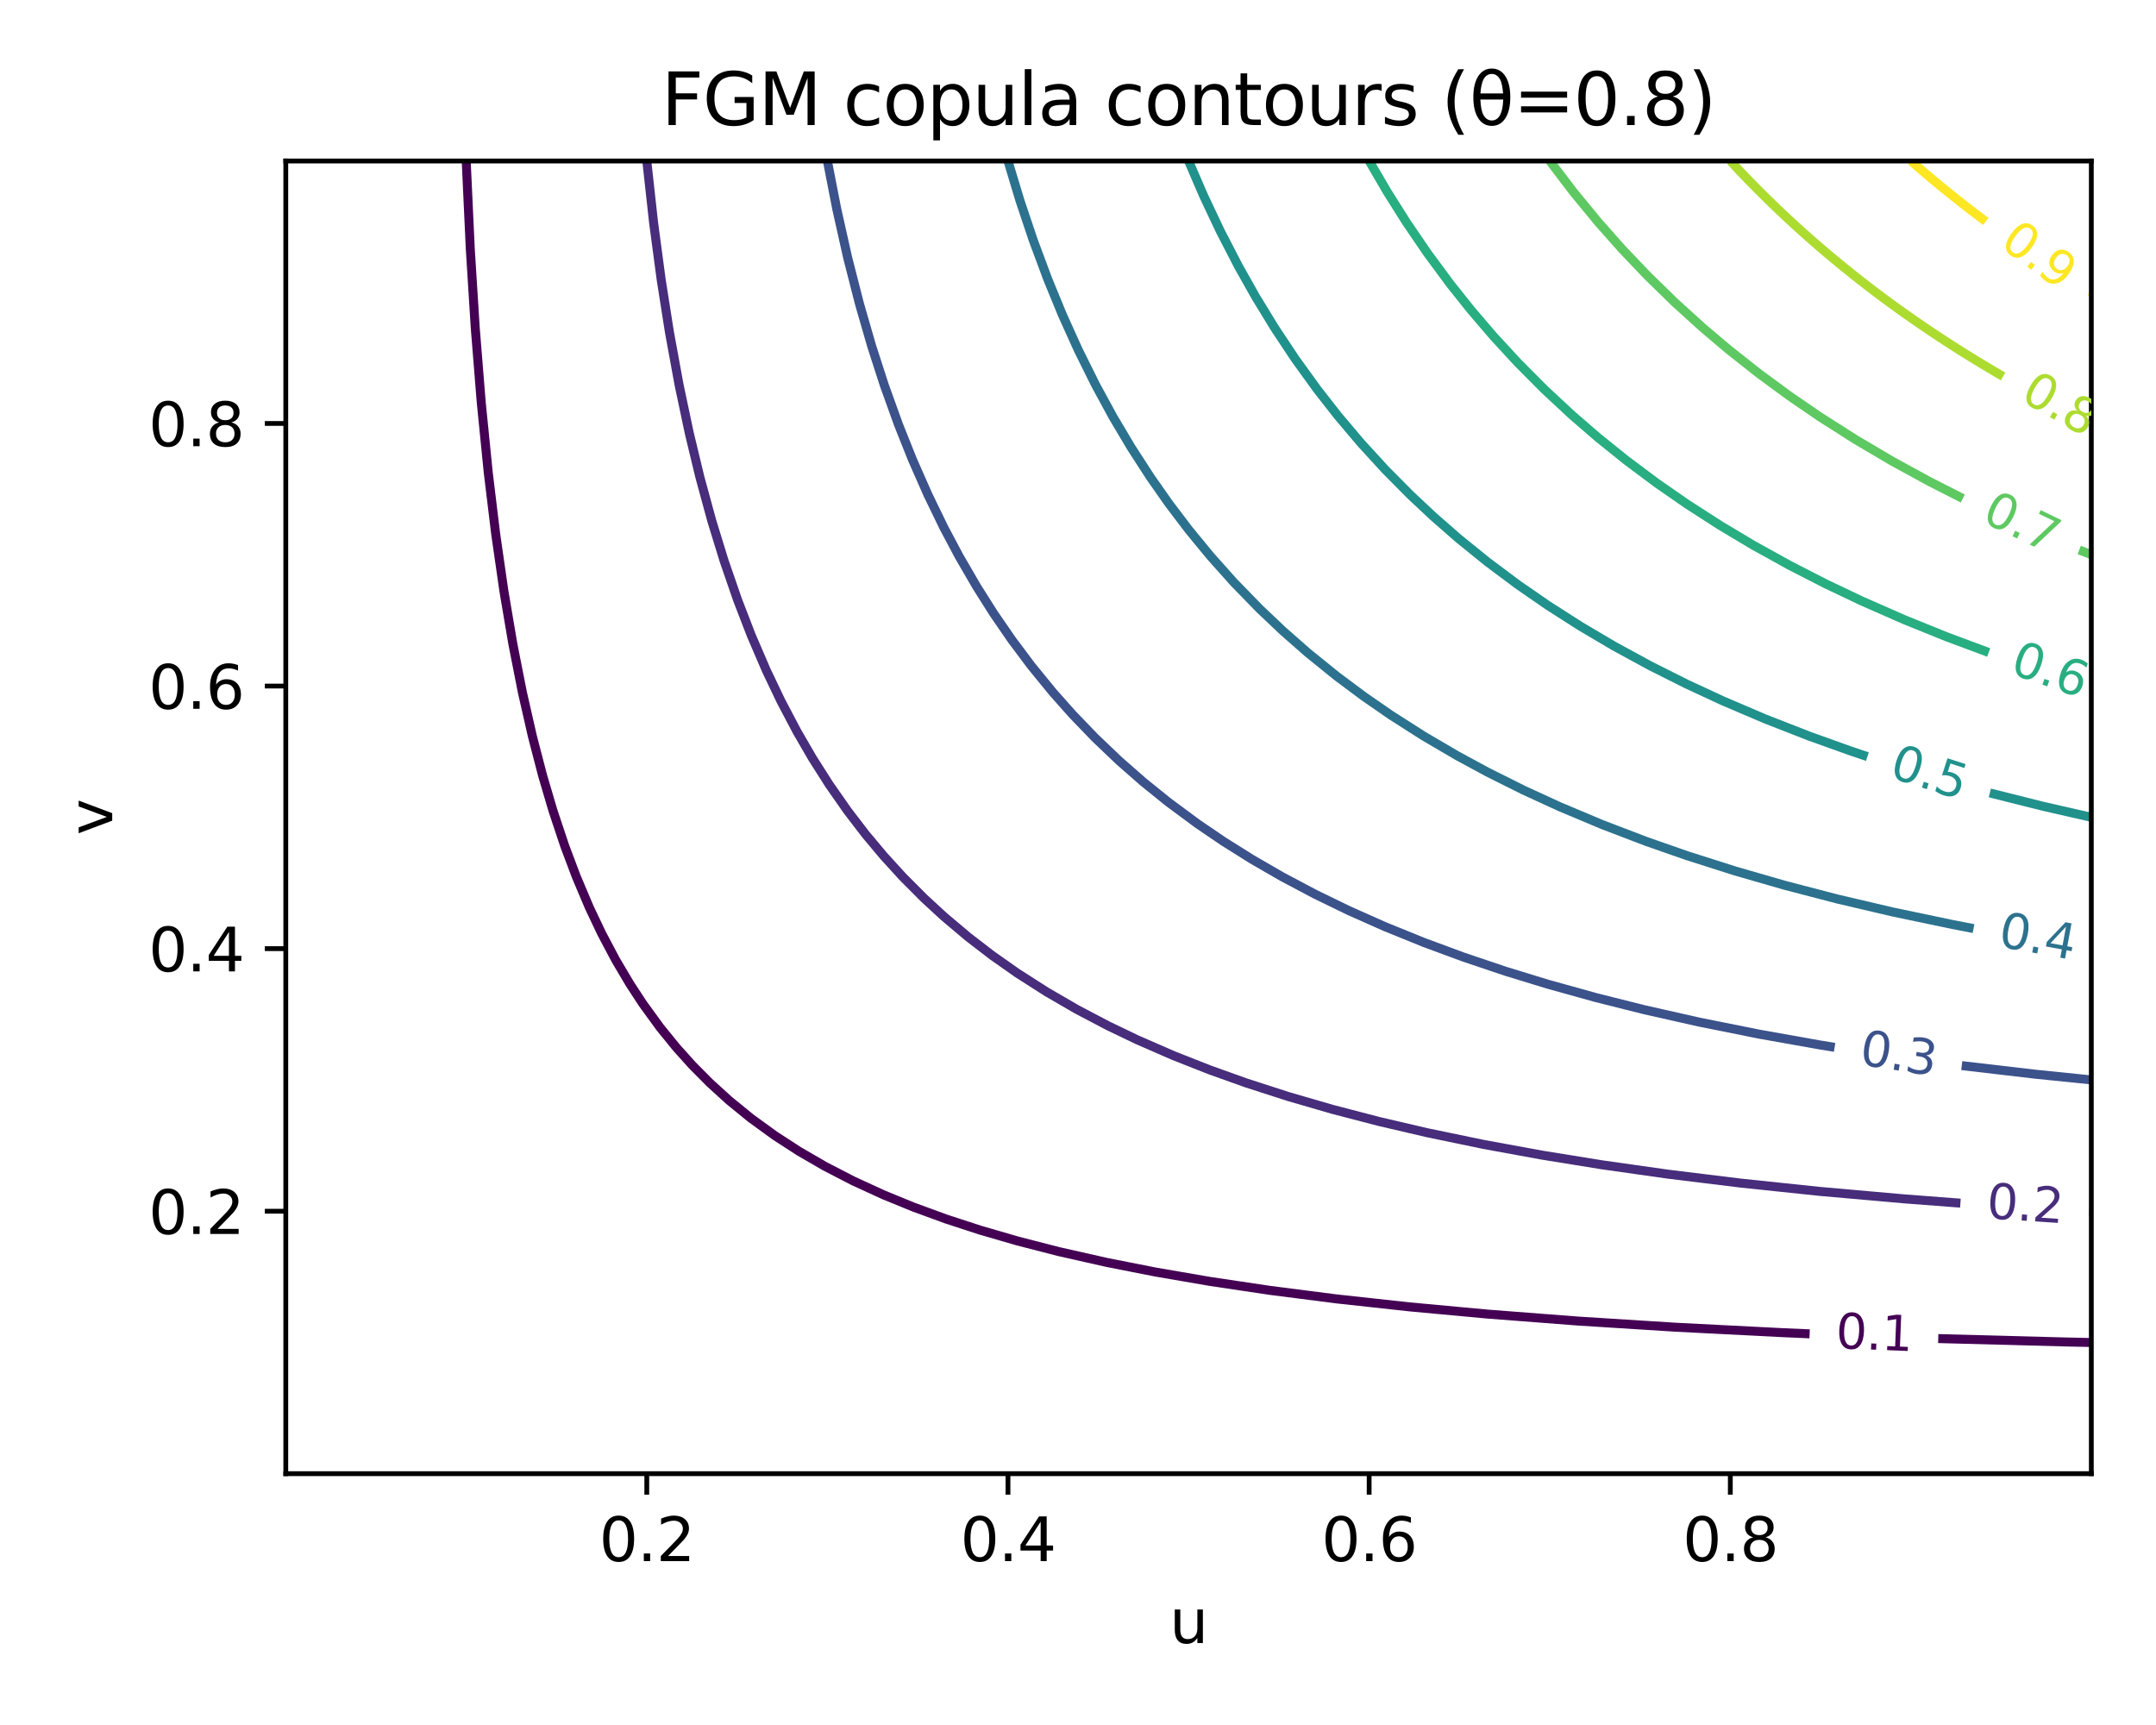 <?xml version="1.0" encoding="utf-8" standalone="no"?>
<!DOCTYPE svg PUBLIC "-//W3C//DTD SVG 1.1//EN"
  "http://www.w3.org/Graphics/SVG/1.1/DTD/svg11.dtd">
<svg xmlns:xlink="http://www.w3.org/1999/xlink" width="360pt" height="288pt" viewBox="0 0 360 288" xmlns="http://www.w3.org/2000/svg" version="1.1">
 <defs>
  <style type="text/css">*{stroke-linejoin: round; stroke-linecap: butt}</style>
 </defs>
 <g id="figure_1">
  <g id="patch_1">
   <path d="M 0 288 
L 360 288 
L 360 0 
L 0 0 
z
" style="fill: #ffffff"/>
  </g>
  <g id="axes_1">
   <g id="patch_2">
    <path d="M 47.72 246.04 
L 349.2 246.04 
L 349.2 26.88 
L 47.72 26.88 
z
" style="fill: #ffffff"/>
   </g>
   <g id="matplotlib.axis_1">
    <g id="xtick_1">
     <g id="line2d_1">
      <defs>
       <path id="m46dd80fd31" d="M 0 0 
L 0 3.5 
" style="stroke: #000000; stroke-width: 0.8"/>
      </defs>
      <g>
       <use xlink:href="#m46dd80fd31" x="107.998" y="246.04" style="stroke: #000000; stroke-width: 0.8"/>
      </g>
     </g>
     <g id="text_1">
      <!-- 0.2 -->
      <g transform="translate(100.046 260.638) scale(0.1 -0.1)">
       <defs>
        <path id="DejaVuSans-30" d="M 2034 4250 
Q 1547 4250 1301 3770 
Q 1056 3291 1056 2328 
Q 1056 1369 1301 889 
Q 1547 409 2034 409 
Q 2525 409 2770 889 
Q 3016 1369 3016 2328 
Q 3016 3291 2770 3770 
Q 2525 4250 2034 4250 
z
M 2034 4750 
Q 2819 4750 3233 4129 
Q 3647 3509 3647 2328 
Q 3647 1150 3233 529 
Q 2819 -91 2034 -91 
Q 1250 -91 836 529 
Q 422 1150 422 2328 
Q 422 3509 836 4129 
Q 1250 4750 2034 4750 
z
" transform="scale(0.016)"/>
        <path id="DejaVuSans-2e" d="M 684 794 
L 1344 794 
L 1344 0 
L 684 0 
L 684 794 
z
" transform="scale(0.016)"/>
        <path id="DejaVuSans-32" d="M 1228 531 
L 3431 531 
L 3431 0 
L 469 0 
L 469 531 
Q 828 903 1448 1529 
Q 2069 2156 2228 2338 
Q 2531 2678 2651 2914 
Q 2772 3150 2772 3378 
Q 2772 3750 2511 3984 
Q 2250 4219 1831 4219 
Q 1534 4219 1204 4116 
Q 875 4013 500 3803 
L 500 4441 
Q 881 4594 1212 4672 
Q 1544 4750 1819 4750 
Q 2544 4750 2975 4387 
Q 3406 4025 3406 3419 
Q 3406 3131 3298 2873 
Q 3191 2616 2906 2266 
Q 2828 2175 2409 1742 
Q 1991 1309 1228 531 
z
" transform="scale(0.016)"/>
       </defs>
       <use xlink:href="#DejaVuSans-30"/>
       <use xlink:href="#DejaVuSans-2e" transform="translate(63.623 0)"/>
       <use xlink:href="#DejaVuSans-32" transform="translate(95.41 0)"/>
      </g>
     </g>
    </g>
    <g id="xtick_2">
     <g id="line2d_2">
      <g>
       <use xlink:href="#m46dd80fd31" x="168.306" y="246.04" style="stroke: #000000; stroke-width: 0.8"/>
      </g>
     </g>
     <g id="text_2">
      <!-- 0.4 -->
      <g transform="translate(160.354 260.638) scale(0.1 -0.1)">
       <defs>
        <path id="DejaVuSans-34" d="M 2419 4116 
L 825 1625 
L 2419 1625 
L 2419 4116 
z
M 2253 4666 
L 3047 4666 
L 3047 1625 
L 3713 1625 
L 3713 1100 
L 3047 1100 
L 3047 0 
L 2419 0 
L 2419 1100 
L 313 1100 
L 313 1709 
L 2253 4666 
z
" transform="scale(0.016)"/>
       </defs>
       <use xlink:href="#DejaVuSans-30"/>
       <use xlink:href="#DejaVuSans-2e" transform="translate(63.623 0)"/>
       <use xlink:href="#DejaVuSans-34" transform="translate(95.41 0)"/>
      </g>
     </g>
    </g>
    <g id="xtick_3">
     <g id="line2d_3">
      <g>
       <use xlink:href="#m46dd80fd31" x="228.614" y="246.04" style="stroke: #000000; stroke-width: 0.8"/>
      </g>
     </g>
     <g id="text_3">
      <!-- 0.6 -->
      <g transform="translate(220.662 260.638) scale(0.1 -0.1)">
       <defs>
        <path id="DejaVuSans-36" d="M 2113 2584 
Q 1688 2584 1439 2293 
Q 1191 2003 1191 1497 
Q 1191 994 1439 701 
Q 1688 409 2113 409 
Q 2538 409 2786 701 
Q 3034 994 3034 1497 
Q 3034 2003 2786 2293 
Q 2538 2584 2113 2584 
z
M 3366 4563 
L 3366 3988 
Q 3128 4100 2886 4159 
Q 2644 4219 2406 4219 
Q 1781 4219 1451 3797 
Q 1122 3375 1075 2522 
Q 1259 2794 1537 2939 
Q 1816 3084 2150 3084 
Q 2853 3084 3261 2657 
Q 3669 2231 3669 1497 
Q 3669 778 3244 343 
Q 2819 -91 2113 -91 
Q 1303 -91 875 529 
Q 447 1150 447 2328 
Q 447 3434 972 4092 
Q 1497 4750 2381 4750 
Q 2619 4750 2861 4703 
Q 3103 4656 3366 4563 
z
" transform="scale(0.016)"/>
       </defs>
       <use xlink:href="#DejaVuSans-30"/>
       <use xlink:href="#DejaVuSans-2e" transform="translate(63.623 0)"/>
       <use xlink:href="#DejaVuSans-36" transform="translate(95.41 0)"/>
      </g>
     </g>
    </g>
    <g id="xtick_4">
     <g id="line2d_4">
      <g>
       <use xlink:href="#m46dd80fd31" x="288.922" y="246.04" style="stroke: #000000; stroke-width: 0.8"/>
      </g>
     </g>
     <g id="text_4">
      <!-- 0.8 -->
      <g transform="translate(280.971 260.638) scale(0.1 -0.1)">
       <defs>
        <path id="DejaVuSans-38" d="M 2034 2216 
Q 1584 2216 1326 1975 
Q 1069 1734 1069 1313 
Q 1069 891 1326 650 
Q 1584 409 2034 409 
Q 2484 409 2743 651 
Q 3003 894 3003 1313 
Q 3003 1734 2745 1975 
Q 2488 2216 2034 2216 
z
M 1403 2484 
Q 997 2584 770 2862 
Q 544 3141 544 3541 
Q 544 4100 942 4425 
Q 1341 4750 2034 4750 
Q 2731 4750 3128 4425 
Q 3525 4100 3525 3541 
Q 3525 3141 3298 2862 
Q 3072 2584 2669 2484 
Q 3125 2378 3379 2068 
Q 3634 1759 3634 1313 
Q 3634 634 3220 271 
Q 2806 -91 2034 -91 
Q 1263 -91 848 271 
Q 434 634 434 1313 
Q 434 1759 690 2068 
Q 947 2378 1403 2484 
z
M 1172 3481 
Q 1172 3119 1398 2916 
Q 1625 2713 2034 2713 
Q 2441 2713 2670 2916 
Q 2900 3119 2900 3481 
Q 2900 3844 2670 4047 
Q 2441 4250 2034 4250 
Q 1625 4250 1398 4047 
Q 1172 3844 1172 3481 
z
" transform="scale(0.016)"/>
       </defs>
       <use xlink:href="#DejaVuSans-30"/>
       <use xlink:href="#DejaVuSans-2e" transform="translate(63.623 0)"/>
       <use xlink:href="#DejaVuSans-38" transform="translate(95.41 0)"/>
      </g>
     </g>
    </g>
    <g id="text_5">
     <!-- u -->
     <g transform="translate(195.291 274.317) scale(0.1 -0.1)">
      <defs>
       <path id="DejaVuSans-75" d="M 544 1381 
L 544 3500 
L 1119 3500 
L 1119 1403 
Q 1119 906 1312 657 
Q 1506 409 1894 409 
Q 2359 409 2629 706 
Q 2900 1003 2900 1516 
L 2900 3500 
L 3475 3500 
L 3475 0 
L 2900 0 
L 2900 538 
Q 2691 219 2414 64 
Q 2138 -91 1772 -91 
Q 1169 -91 856 284 
Q 544 659 544 1381 
z
M 1991 3584 
L 1991 3584 
z
" transform="scale(0.016)"/>
      </defs>
      <use xlink:href="#DejaVuSans-75"/>
     </g>
    </g>
   </g>
   <g id="matplotlib.axis_2">
    <g id="ytick_1">
     <g id="line2d_5">
      <defs>
       <path id="m0cadfc4c05" d="M 0 0 
L -3.5 0 
" style="stroke: #000000; stroke-width: 0.8"/>
      </defs>
      <g>
       <use xlink:href="#m0cadfc4c05" x="47.72" y="202.221" style="stroke: #000000; stroke-width: 0.8"/>
      </g>
     </g>
     <g id="text_6">
      <!-- 0.2 -->
      <g transform="translate(24.817 206.02) scale(0.1 -0.1)">
       <use xlink:href="#DejaVuSans-30"/>
       <use xlink:href="#DejaVuSans-2e" transform="translate(63.623 0)"/>
       <use xlink:href="#DejaVuSans-32" transform="translate(95.41 0)"/>
      </g>
     </g>
    </g>
    <g id="ytick_2">
     <g id="line2d_6">
      <g>
       <use xlink:href="#m0cadfc4c05" x="47.72" y="158.38" style="stroke: #000000; stroke-width: 0.8"/>
      </g>
     </g>
     <g id="text_7">
      <!-- 0.4 -->
      <g transform="translate(24.817 162.18) scale(0.1 -0.1)">
       <use xlink:href="#DejaVuSans-30"/>
       <use xlink:href="#DejaVuSans-2e" transform="translate(63.623 0)"/>
       <use xlink:href="#DejaVuSans-34" transform="translate(95.41 0)"/>
      </g>
     </g>
    </g>
    <g id="ytick_3">
     <g id="line2d_7">
      <g>
       <use xlink:href="#m0cadfc4c05" x="47.72" y="114.54" style="stroke: #000000; stroke-width: 0.8"/>
      </g>
     </g>
     <g id="text_8">
      <!-- 0.6 -->
      <g transform="translate(24.817 118.339) scale(0.1 -0.1)">
       <use xlink:href="#DejaVuSans-30"/>
       <use xlink:href="#DejaVuSans-2e" transform="translate(63.623 0)"/>
       <use xlink:href="#DejaVuSans-36" transform="translate(95.41 0)"/>
      </g>
     </g>
    </g>
    <g id="ytick_4">
     <g id="line2d_8">
      <g>
       <use xlink:href="#m0cadfc4c05" x="47.72" y="70.699" style="stroke: #000000; stroke-width: 0.8"/>
      </g>
     </g>
     <g id="text_9">
      <!-- 0.8 -->
      <g transform="translate(24.817 74.498) scale(0.1 -0.1)">
       <use xlink:href="#DejaVuSans-30"/>
       <use xlink:href="#DejaVuSans-2e" transform="translate(63.623 0)"/>
       <use xlink:href="#DejaVuSans-38" transform="translate(95.41 0)"/>
      </g>
     </g>
    </g>
    <g id="text_10">
     <!-- v -->
     <g transform="translate(18.737 139.419) rotate(-90) scale(0.1 -0.1)">
      <defs>
       <path id="DejaVuSans-76" d="M 191 3500 
L 800 3500 
L 1894 563 
L 2988 3500 
L 3597 3500 
L 2284 0 
L 1503 0 
L 191 3500 
z
" transform="scale(0.016)"/>
      </defs>
      <use xlink:href="#DejaVuSans-76"/>
     </g>
    </g>
   </g>
   <g id="QuadContourSet_1">
    <path d="M 77.845 26.88 
L 78.525 41.54 
L 79.354 54.733 
L 80.356 67.194 
L 81.529 78.921 
L 82.772 89.183 
L 84.144 98.712 
L 85.633 107.507 
L 87.222 115.57 
L 88.89 122.9 
L 90.607 129.497 
L 92.337 135.361 
L 94.293 141.224 
L 96.224 146.355 
L 98.395 151.486 
L 100.481 155.884 
L 102.812 160.282 
L 105.193 164.304 
L 107.359 167.612 
L 110.234 171.562 
L 112.983 174.941 
L 115.62 177.873 
L 118.53 180.805 
L 121.756 183.737 
L 125.359 186.675 
L 129.392 189.606 
L 133.425 192.22 
L 137.762 194.732 
L 142.5 197.177 
L 147.541 199.49 
L 152.583 201.552 
L 157.987 203.527 
L 163.674 205.382 
L 169.908 207.192 
L 176.782 208.96 
L 184.848 210.78 
L 192.914 212.371 
L 201.989 213.934 
L 212.072 215.438 
L 223.163 216.859 
L 235.323 218.187 
L 248.371 219.393 
L 263.495 220.559 
L 279.628 221.579 
L 297.777 222.502 
L 302.165 222.694 
M 323.64 223.484 
L 345.167 224.056 
L 349.2 224.141 
L 349.2 224.141 
" clip-path="url(#p3efcf1ab21)" style="fill: none; stroke: #440154; stroke-width: 1.5"/>
    <path d="M 108 26.88 
L 109.13 37.142 
L 110.399 46.67 
L 111.781 55.466 
L 113.391 64.262 
L 115.096 72.325 
L 116.861 79.654 
L 118.861 86.984 
L 120.89 93.581 
L 123.167 100.178 
L 125.429 106.041 
L 127.949 111.905 
L 130.4 117.047 
L 133.098 122.167 
L 135.648 126.565 
L 138.466 130.999 
L 141.515 135.361 
L 144.516 139.275 
L 147.541 142.89 
L 150.699 146.355 
L 154.351 150.02 
L 157.624 153.031 
L 161.657 156.431 
L 165.712 159.549 
L 169.884 162.481 
L 174.765 165.603 
L 179.807 168.525 
L 185.041 171.276 
L 189.889 173.602 
L 195.939 176.24 
L 201.989 178.625 
L 208.089 180.805 
L 215.097 183.069 
L 222.448 185.203 
L 230.221 187.228 
L 238.288 189.11 
L 247.715 191.067 
L 257.445 192.849 
L 267.528 194.478 
L 278.619 196.048 
L 290.719 197.532 
L 303.827 198.908 
L 317.943 200.158 
L 327.342 200.873 
M 348.883 202.203 
L 349.2 202.22 
L 349.2 202.22 
" clip-path="url(#p3efcf1ab21)" style="fill: none; stroke: #472d7b; stroke-width: 1.5"/>
    <path d="M 138.156 26.88 
L 139.729 34.943 
L 141.536 43.005 
L 143.508 50.714 
L 145.525 57.7 
L 147.642 64.262 
L 150.015 70.859 
L 152.354 76.722 
L 154.936 82.586 
L 157.624 88.124 
L 160.132 92.848 
L 163.108 97.979 
L 165.89 102.377 
L 168.912 106.774 
L 172.203 111.172 
L 175.796 115.57 
L 179.048 119.235 
L 182.831 123.166 
L 186.865 127.012 
L 190.898 130.547 
L 195.043 133.895 
L 199.972 137.544 
L 204.307 140.491 
L 209.047 143.467 
L 214.089 146.38 
L 219.573 149.287 
L 225.18 152.012 
L 231.23 154.702 
L 237.756 157.35 
L 244.337 159.783 
L 251.395 162.159 
L 258.454 164.322 
L 266.52 166.563 
L 274.586 168.587 
L 283.661 170.634 
L 293.744 172.658 
L 303.827 174.452 
L 306.335 174.865 
M 327.567 177.91 
L 339.802 179.339 
L 349.2 180.298 
L 349.2 180.298 
" clip-path="url(#p3efcf1ab21)" style="fill: none; stroke: #3b528b; stroke-width: 1.5"/>
    <path d="M 168.312 26.88 
L 170.304 33.477 
L 172.516 40.074 
L 174.972 46.67 
L 177.383 52.534 
L 180.03 58.398 
L 182.94 64.262 
L 185.856 69.621 
L 188.881 74.716 
L 192.075 79.654 
L 195.159 84.052 
L 198.495 88.45 
L 202.111 92.848 
L 206.039 97.246 
L 210.318 101.644 
L 214.184 105.308 
L 218.356 108.973 
L 223.163 112.866 
L 227.771 116.303 
L 232.238 119.392 
L 237.732 122.9 
L 243.329 126.179 
L 248.371 128.907 
L 254.42 131.929 
L 260.47 134.706 
L 267.528 137.671 
L 274.909 140.491 
L 281.644 142.843 
L 289.711 145.413 
L 298.065 147.821 
L 306.852 150.108 
L 315.926 152.236 
L 326.009 154.351 
L 329.531 155.033 
L 329.531 155.033 
" clip-path="url(#p3efcf1ab21)" style="fill: none; stroke: #2c728e; stroke-width: 1.5"/>
    <path d="M 198.469 26.88 
L 201.001 32.744 
L 203.771 38.608 
L 206.802 44.471 
L 209.692 49.602 
L 212.827 54.733 
L 216.231 59.864 
L 219.936 64.995 
L 223.377 69.393 
L 227.196 73.914 
L 231.23 78.324 
L 235.448 82.586 
L 239.355 86.251 
L 243.55 89.916 
L 248.371 93.82 
L 253.412 97.59 
L 258.454 101.076 
L 263.927 104.576 
L 269.545 107.892 
L 275.595 111.184 
L 281.644 114.219 
L 287.722 117.036 
L 294.752 120.035 
L 302.091 122.9 
L 308.868 125.33 
L 311.812 126.326 
M 332.254 132.386 
L 341.196 134.628 
L 349.2 136.453 
L 349.2 136.453 
" clip-path="url(#p3efcf1ab21)" style="fill: none; stroke: #21918c; stroke-width: 1.5"/>
    <path d="M 228.626 26.88 
L 231.62 32.011 
L 234.855 37.142 
L 238.355 42.273 
L 242.147 47.403 
L 245.655 51.801 
L 249.424 56.199 
L 253.481 60.597 
L 257.857 64.995 
L 262.487 69.302 
L 266.832 73.058 
L 271.561 76.863 
L 276.603 80.631 
L 281.644 84.131 
L 287.209 87.717 
L 292.736 91.019 
L 298.785 94.369 
L 304.835 97.471 
L 310.885 100.348 
L 317.943 103.449 
L 325.001 106.304 
L 332.066 108.939 
L 332.066 108.939 
" clip-path="url(#p3efcf1ab21)" style="fill: none; stroke: #28ae80; stroke-width: 1.5"/>
    <path d="M 258.784 26.88 
L 262.689 32.011 
L 266.912 37.142 
L 270.811 41.54 
L 274.995 45.937 
L 279.628 50.462 
L 284.34 54.733 
L 288.702 58.423 
L 293.744 62.401 
L 298.785 66.105 
L 303.827 69.561 
L 309.877 73.416 
L 315.926 76.984 
L 322.152 80.387 
L 327.746 83.234 
M 347.182 91.818 
L 349.2 92.608 
L 349.2 92.608 
" clip-path="url(#p3efcf1ab21)" style="fill: none; stroke: #5ec962; stroke-width: 1.5"/>
    <path d="M 288.942 26.88 
L 289.624 27.613 
L 289.711 27.706 
L 290.313 28.346 
L 290.719 28.773 
L 291.01 29.079 
L 291.715 29.812 
L 291.727 29.824 
L 292.428 30.545 
L 292.736 30.858 
L 293.15 31.278 
L 293.744 31.875 
L 293.879 32.011 
L 294.617 32.744 
L 294.752 32.877 
L 295.364 33.477 
L 295.76 33.862 
L 296.119 34.21 
L 296.769 34.833 
L 296.884 34.943 
L 297.657 35.676 
L 297.777 35.789 
L 298.439 36.409 
L 298.785 36.73 
L 299.231 37.142 
L 299.794 37.657 
L 300.032 37.875 
L 300.802 38.571 
L 300.843 38.608 
L 301.663 39.341 
L 301.81 39.471 
L 302.494 40.074 
L 302.818 40.357 
L 303.335 40.807 
L 303.827 41.231 
L 304.186 41.54 
L 304.835 42.093 
L 305.047 42.273 
L 305.843 42.942 
L 305.92 43.005 
L 306.803 43.738 
L 306.852 43.779 
L 307.697 44.471 
L 307.86 44.604 
L 308.603 45.204 
L 308.868 45.418 
L 309.52 45.937 
L 309.877 46.22 
L 310.448 46.67 
L 310.885 47.012 
L 311.389 47.403 
L 311.893 47.792 
L 312.342 48.136 
L 312.901 48.562 
L 313.307 48.869 
L 313.91 49.322 
L 314.285 49.602 
L 314.918 50.072 
L 315.276 50.335 
L 315.926 50.811 
L 316.28 51.068 
L 316.935 51.541 
L 317.297 51.801 
L 317.943 52.261 
L 318.328 52.534 
L 318.951 52.972 
L 319.374 53.267 
L 319.959 53.674 
L 320.433 54 
L 320.968 54.367 
L 321.507 54.733 
L 321.976 55.05 
L 322.595 55.466 
L 322.984 55.726 
L 323.699 56.199 
L 323.993 56.392 
L 324.819 56.932 
L 325.001 57.05 
L 325.954 57.665 
L 326.009 57.701 
L 327.018 58.343 
L 327.105 58.398 
L 328.026 58.977 
L 328.273 59.131 
L 329.034 59.603 
L 329.458 59.864 
L 330.042 60.222 
L 330.66 60.597 
L 331.051 60.833 
L 331.88 61.33 
L 332.059 61.437 
L 333.067 62.033 
L 333.118 62.063 
L 334.076 62.623 
L 334.374 62.796 
L 334.47 62.851 
" clip-path="url(#p3efcf1ab21)" style="fill: none; stroke: #addc30; stroke-width: 1.5"/>
    <path d="M 319.101 26.88 
L 319.941 27.613 
L 319.959 27.629 
L 320.791 28.346 
L 320.968 28.497 
L 321.651 29.079 
L 321.976 29.354 
L 322.521 29.812 
L 322.984 30.199 
L 323.401 30.545 
L 323.993 31.033 
L 324.292 31.278 
L 325.001 31.855 
L 325.193 32.011 
L 326.009 32.667 
L 326.105 32.744 
L 327.018 33.468 
L 327.029 33.477 
L 327.963 34.21 
L 328.026 34.258 
L 328.91 34.943 
L 329.034 35.039 
L 329.867 35.676 
L 330.042 35.809 
L 330.837 36.409 
L 331.051 36.569 
L 331.581 36.965 
M 348.988 48.632 
L 349.2 48.76 
" clip-path="url(#p3efcf1ab21)" style="fill: none; stroke: #fde725; stroke-width: 1.5"/>
   </g>
   <g id="patch_3">
    <path d="M 47.72 246.04 
L 47.72 26.88 
" style="fill: none; stroke: #000000; stroke-width: 0.8; stroke-linejoin: miter; stroke-linecap: square"/>
   </g>
   <g id="patch_4">
    <path d="M 349.2 246.04 
L 349.2 26.88 
" style="fill: none; stroke: #000000; stroke-width: 0.8; stroke-linejoin: miter; stroke-linecap: square"/>
   </g>
   <g id="patch_5">
    <path d="M 47.72 246.04 
L 349.2 246.04 
" style="fill: none; stroke: #000000; stroke-width: 0.8; stroke-linejoin: miter; stroke-linecap: square"/>
   </g>
   <g id="patch_6">
    <path d="M 47.72 26.88 
L 349.2 26.88 
" style="fill: none; stroke: #000000; stroke-width: 0.8; stroke-linejoin: miter; stroke-linecap: square"/>
   </g>
   <g id="text_11">
    <!-- FGM copula contours (θ=0.8) -->
    <g transform="translate(110.423 20.88) scale(0.12 -0.12)">
     <defs>
      <path id="DejaVuSans-46" d="M 628 4666 
L 3309 4666 
L 3309 4134 
L 1259 4134 
L 1259 2759 
L 3109 2759 
L 3109 2228 
L 1259 2228 
L 1259 0 
L 628 0 
L 628 4666 
z
" transform="scale(0.016)"/>
      <path id="DejaVuSans-47" d="M 3809 666 
L 3809 1919 
L 2778 1919 
L 2778 2438 
L 4434 2438 
L 4434 434 
Q 4069 175 3628 42 
Q 3188 -91 2688 -91 
Q 1594 -91 976 548 
Q 359 1188 359 2328 
Q 359 3472 976 4111 
Q 1594 4750 2688 4750 
Q 3144 4750 3555 4637 
Q 3966 4525 4313 4306 
L 4313 3634 
Q 3963 3931 3569 4081 
Q 3175 4231 2741 4231 
Q 1884 4231 1454 3753 
Q 1025 3275 1025 2328 
Q 1025 1384 1454 906 
Q 1884 428 2741 428 
Q 3075 428 3337 486 
Q 3600 544 3809 666 
z
" transform="scale(0.016)"/>
      <path id="DejaVuSans-4d" d="M 628 4666 
L 1569 4666 
L 2759 1491 
L 3956 4666 
L 4897 4666 
L 4897 0 
L 4281 0 
L 4281 4097 
L 3078 897 
L 2444 897 
L 1241 4097 
L 1241 0 
L 628 0 
L 628 4666 
z
" transform="scale(0.016)"/>
      <path id="DejaVuSans-20" transform="scale(0.016)"/>
      <path id="DejaVuSans-63" d="M 3122 3366 
L 3122 2828 
Q 2878 2963 2633 3030 
Q 2388 3097 2138 3097 
Q 1578 3097 1268 2742 
Q 959 2388 959 1747 
Q 959 1106 1268 751 
Q 1578 397 2138 397 
Q 2388 397 2633 464 
Q 2878 531 3122 666 
L 3122 134 
Q 2881 22 2623 -34 
Q 2366 -91 2075 -91 
Q 1284 -91 818 406 
Q 353 903 353 1747 
Q 353 2603 823 3093 
Q 1294 3584 2113 3584 
Q 2378 3584 2631 3529 
Q 2884 3475 3122 3366 
z
" transform="scale(0.016)"/>
      <path id="DejaVuSans-6f" d="M 1959 3097 
Q 1497 3097 1228 2736 
Q 959 2375 959 1747 
Q 959 1119 1226 758 
Q 1494 397 1959 397 
Q 2419 397 2687 759 
Q 2956 1122 2956 1747 
Q 2956 2369 2687 2733 
Q 2419 3097 1959 3097 
z
M 1959 3584 
Q 2709 3584 3137 3096 
Q 3566 2609 3566 1747 
Q 3566 888 3137 398 
Q 2709 -91 1959 -91 
Q 1206 -91 779 398 
Q 353 888 353 1747 
Q 353 2609 779 3096 
Q 1206 3584 1959 3584 
z
" transform="scale(0.016)"/>
      <path id="DejaVuSans-70" d="M 1159 525 
L 1159 -1331 
L 581 -1331 
L 581 3500 
L 1159 3500 
L 1159 2969 
Q 1341 3281 1617 3432 
Q 1894 3584 2278 3584 
Q 2916 3584 3314 3078 
Q 3713 2572 3713 1747 
Q 3713 922 3314 415 
Q 2916 -91 2278 -91 
Q 1894 -91 1617 61 
Q 1341 213 1159 525 
z
M 3116 1747 
Q 3116 2381 2855 2742 
Q 2594 3103 2138 3103 
Q 1681 3103 1420 2742 
Q 1159 2381 1159 1747 
Q 1159 1113 1420 752 
Q 1681 391 2138 391 
Q 2594 391 2855 752 
Q 3116 1113 3116 1747 
z
" transform="scale(0.016)"/>
      <path id="DejaVuSans-6c" d="M 603 4863 
L 1178 4863 
L 1178 0 
L 603 0 
L 603 4863 
z
" transform="scale(0.016)"/>
      <path id="DejaVuSans-61" d="M 2194 1759 
Q 1497 1759 1228 1600 
Q 959 1441 959 1056 
Q 959 750 1161 570 
Q 1363 391 1709 391 
Q 2188 391 2477 730 
Q 2766 1069 2766 1631 
L 2766 1759 
L 2194 1759 
z
M 3341 1997 
L 3341 0 
L 2766 0 
L 2766 531 
Q 2569 213 2275 61 
Q 1981 -91 1556 -91 
Q 1019 -91 701 211 
Q 384 513 384 1019 
Q 384 1609 779 1909 
Q 1175 2209 1959 2209 
L 2766 2209 
L 2766 2266 
Q 2766 2663 2505 2880 
Q 2244 3097 1772 3097 
Q 1472 3097 1187 3025 
Q 903 2953 641 2809 
L 641 3341 
Q 956 3463 1253 3523 
Q 1550 3584 1831 3584 
Q 2591 3584 2966 3190 
Q 3341 2797 3341 1997 
z
" transform="scale(0.016)"/>
      <path id="DejaVuSans-6e" d="M 3513 2113 
L 3513 0 
L 2938 0 
L 2938 2094 
Q 2938 2591 2744 2837 
Q 2550 3084 2163 3084 
Q 1697 3084 1428 2787 
Q 1159 2491 1159 1978 
L 1159 0 
L 581 0 
L 581 3500 
L 1159 3500 
L 1159 2956 
Q 1366 3272 1645 3428 
Q 1925 3584 2291 3584 
Q 2894 3584 3203 3211 
Q 3513 2838 3513 2113 
z
" transform="scale(0.016)"/>
      <path id="DejaVuSans-74" d="M 1172 4494 
L 1172 3500 
L 2356 3500 
L 2356 3053 
L 1172 3053 
L 1172 1153 
Q 1172 725 1289 603 
Q 1406 481 1766 481 
L 2356 481 
L 2356 0 
L 1766 0 
Q 1100 0 847 248 
Q 594 497 594 1153 
L 594 3053 
L 172 3053 
L 172 3500 
L 594 3500 
L 594 4494 
L 1172 4494 
z
" transform="scale(0.016)"/>
      <path id="DejaVuSans-72" d="M 2631 2963 
Q 2534 3019 2420 3045 
Q 2306 3072 2169 3072 
Q 1681 3072 1420 2755 
Q 1159 2438 1159 1844 
L 1159 0 
L 581 0 
L 581 3500 
L 1159 3500 
L 1159 2956 
Q 1341 3275 1631 3429 
Q 1922 3584 2338 3584 
Q 2397 3584 2469 3576 
Q 2541 3569 2628 3553 
L 2631 2963 
z
" transform="scale(0.016)"/>
      <path id="DejaVuSans-73" d="M 2834 3397 
L 2834 2853 
Q 2591 2978 2328 3040 
Q 2066 3103 1784 3103 
Q 1356 3103 1142 2972 
Q 928 2841 928 2578 
Q 928 2378 1081 2264 
Q 1234 2150 1697 2047 
L 1894 2003 
Q 2506 1872 2764 1633 
Q 3022 1394 3022 966 
Q 3022 478 2636 193 
Q 2250 -91 1575 -91 
Q 1294 -91 989 -36 
Q 684 19 347 128 
L 347 722 
Q 666 556 975 473 
Q 1284 391 1588 391 
Q 1994 391 2212 530 
Q 2431 669 2431 922 
Q 2431 1156 2273 1281 
Q 2116 1406 1581 1522 
L 1381 1569 
Q 847 1681 609 1914 
Q 372 2147 372 2553 
Q 372 3047 722 3315 
Q 1072 3584 1716 3584 
Q 2034 3584 2315 3537 
Q 2597 3491 2834 3397 
z
" transform="scale(0.016)"/>
      <path id="DejaVuSans-28" d="M 1984 4856 
Q 1566 4138 1362 3434 
Q 1159 2731 1159 2009 
Q 1159 1288 1364 580 
Q 1569 -128 1984 -844 
L 1484 -844 
Q 1016 -109 783 600 
Q 550 1309 550 2009 
Q 550 2706 781 3412 
Q 1013 4119 1484 4856 
L 1984 4856 
z
" transform="scale(0.016)"/>
      <path id="DejaVuSans-3b8" d="M 2953 2219 
L 963 2219 
Q 1009 1284 1225 888 
Q 1494 400 1959 400 
Q 2428 400 2688 891 
Q 2916 1322 2953 2219 
z
M 2944 2750 
Q 2856 3638 2688 3950 
Q 2419 4444 1959 4444 
Q 1481 4444 1228 3956 
Q 1028 3563 969 2750 
L 2944 2750 
z
M 1959 4913 
Q 2709 4913 3138 4250 
Q 3566 3591 3566 2422 
Q 3566 1256 3138 594 
Q 2709 -72 1959 -72 
Q 1206 -72 781 594 
Q 353 1256 353 2422 
Q 353 3591 781 4250 
Q 1206 4913 1959 4913 
z
" transform="scale(0.016)"/>
      <path id="DejaVuSans-3d" d="M 678 2906 
L 4684 2906 
L 4684 2381 
L 678 2381 
L 678 2906 
z
M 678 1631 
L 4684 1631 
L 4684 1100 
L 678 1100 
L 678 1631 
z
" transform="scale(0.016)"/>
      <path id="DejaVuSans-29" d="M 513 4856 
L 1013 4856 
Q 1481 4119 1714 3412 
Q 1947 2706 1947 2009 
Q 1947 1309 1714 600 
Q 1481 -109 1013 -844 
L 513 -844 
Q 928 -128 1133 580 
Q 1338 1288 1338 2009 
Q 1338 2731 1133 3434 
Q 928 4138 513 4856 
z
" transform="scale(0.016)"/>
     </defs>
     <use xlink:href="#DejaVuSans-46"/>
     <use xlink:href="#DejaVuSans-47" transform="translate(57.52 0)"/>
     <use xlink:href="#DejaVuSans-4d" transform="translate(135.01 0)"/>
     <use xlink:href="#DejaVuSans-20" transform="translate(221.289 0)"/>
     <use xlink:href="#DejaVuSans-63" transform="translate(253.076 0)"/>
     <use xlink:href="#DejaVuSans-6f" transform="translate(308.057 0)"/>
     <use xlink:href="#DejaVuSans-70" transform="translate(369.238 0)"/>
     <use xlink:href="#DejaVuSans-75" transform="translate(432.715 0)"/>
     <use xlink:href="#DejaVuSans-6c" transform="translate(496.094 0)"/>
     <use xlink:href="#DejaVuSans-61" transform="translate(523.877 0)"/>
     <use xlink:href="#DejaVuSans-20" transform="translate(585.156 0)"/>
     <use xlink:href="#DejaVuSans-63" transform="translate(616.943 0)"/>
     <use xlink:href="#DejaVuSans-6f" transform="translate(671.924 0)"/>
     <use xlink:href="#DejaVuSans-6e" transform="translate(733.105 0)"/>
     <use xlink:href="#DejaVuSans-74" transform="translate(796.484 0)"/>
     <use xlink:href="#DejaVuSans-6f" transform="translate(835.693 0)"/>
     <use xlink:href="#DejaVuSans-75" transform="translate(896.875 0)"/>
     <use xlink:href="#DejaVuSans-72" transform="translate(960.254 0)"/>
     <use xlink:href="#DejaVuSans-73" transform="translate(1001.367 0)"/>
     <use xlink:href="#DejaVuSans-20" transform="translate(1053.467 0)"/>
     <use xlink:href="#DejaVuSans-28" transform="translate(1085.254 0)"/>
     <use xlink:href="#DejaVuSans-3b8" transform="translate(1124.268 0)"/>
     <use xlink:href="#DejaVuSans-3d" transform="translate(1185.449 0)"/>
     <use xlink:href="#DejaVuSans-30" transform="translate(1269.238 0)"/>
     <use xlink:href="#DejaVuSans-2e" transform="translate(1332.861 0)"/>
     <use xlink:href="#DejaVuSans-38" transform="translate(1364.648 0)"/>
     <use xlink:href="#DejaVuSans-29" transform="translate(1428.271 0)"/>
    </g>
   </g>
   <g id="text_12">
    <g clip-path="url(#p3efcf1ab21)">
     <!-- 0.1 -->
     <g style="fill: #440154" transform="translate(306.457 225.069) rotate(-357.701) scale(0.08 -0.08)">
      <defs>
       <path id="DejaVuSans-31" d="M 794 531 
L 1825 531 
L 1825 4091 
L 703 3866 
L 703 4441 
L 1819 4666 
L 2450 4666 
L 2450 531 
L 3481 531 
L 3481 0 
L 794 0 
L 794 531 
z
" transform="scale(0.016)"/>
      </defs>
      <use xlink:href="#DejaVuSans-30"/>
      <use xlink:href="#DejaVuSans-2e" transform="translate(63.623 0)"/>
      <use xlink:href="#DejaVuSans-31" transform="translate(95.41 0)"/>
     </g>
    </g>
   </g>
   <g id="text_13">
    <g clip-path="url(#p3efcf1ab21)">
     <!-- 0.2 -->
     <g style="fill: #472d7b" transform="translate(331.613 203.363) rotate(-356.143) scale(0.08 -0.08)">
      <use xlink:href="#DejaVuSans-30"/>
      <use xlink:href="#DejaVuSans-2e" transform="translate(63.623 0)"/>
      <use xlink:href="#DejaVuSans-32" transform="translate(95.41 0)"/>
     </g>
    </g>
   </g>
   <g id="text_14">
    <g clip-path="url(#p3efcf1ab21)">
     <!-- 0.3 -->
     <g style="fill: #3b528b" transform="translate(310.308 177.679) rotate(-351.101) scale(0.08 -0.08)">
      <defs>
       <path id="DejaVuSans-33" d="M 2597 2516 
Q 3050 2419 3304 2112 
Q 3559 1806 3559 1356 
Q 3559 666 3084 287 
Q 2609 -91 1734 -91 
Q 1441 -91 1130 -33 
Q 819 25 488 141 
L 488 750 
Q 750 597 1062 519 
Q 1375 441 1716 441 
Q 2309 441 2620 675 
Q 2931 909 2931 1356 
Q 2931 1769 2642 2001 
Q 2353 2234 1838 2234 
L 1294 2234 
L 1294 2753 
L 1863 2753 
Q 2328 2753 2575 2939 
Q 2822 3125 2822 3475 
Q 2822 3834 2567 4026 
Q 2313 4219 1838 4219 
Q 1578 4219 1281 4162 
Q 984 4106 628 3988 
L 628 4550 
Q 988 4650 1302 4700 
Q 1616 4750 1894 4750 
Q 2613 4750 3031 4423 
Q 3450 4097 3450 3541 
Q 3450 3153 3228 2886 
Q 3006 2619 2597 2516 
z
" transform="scale(0.016)"/>
      </defs>
      <use xlink:href="#DejaVuSans-30"/>
      <use xlink:href="#DejaVuSans-2e" transform="translate(63.623 0)"/>
      <use xlink:href="#DejaVuSans-33" transform="translate(95.41 0)"/>
     </g>
    </g>
   </g>
   <g id="text_15">
    <g clip-path="url(#p3efcf1ab21)">
     <!-- 0.4 -->
     <g style="fill: #2c728e" transform="translate(333.47 157.948) rotate(-349.577) scale(0.08 -0.08)">
      <use xlink:href="#DejaVuSans-30"/>
      <use xlink:href="#DejaVuSans-2e" transform="translate(63.623 0)"/>
      <use xlink:href="#DejaVuSans-34" transform="translate(95.41 0)"/>
     </g>
    </g>
   </g>
   <g id="text_16">
    <g clip-path="url(#p3efcf1ab21)">
     <!-- 0.5 -->
     <g style="fill: #21918c" transform="translate(315.244 129.657) rotate(-342.061) scale(0.08 -0.08)">
      <defs>
       <path id="DejaVuSans-35" d="M 691 4666 
L 3169 4666 
L 3169 4134 
L 1269 4134 
L 1269 2991 
Q 1406 3038 1543 3061 
Q 1681 3084 1819 3084 
Q 2600 3084 3056 2656 
Q 3513 2228 3513 1497 
Q 3513 744 3044 326 
Q 2575 -91 1722 -91 
Q 1428 -91 1123 -41 
Q 819 9 494 109 
L 494 744 
Q 775 591 1075 516 
Q 1375 441 1709 441 
Q 2250 441 2565 725 
Q 2881 1009 2881 1497 
Q 2881 1984 2565 2268 
Q 2250 2553 1709 2553 
Q 1456 2553 1204 2497 
Q 953 2441 691 2322 
L 691 4666 
z
" transform="scale(0.016)"/>
      </defs>
      <use xlink:href="#DejaVuSans-30"/>
      <use xlink:href="#DejaVuSans-2e" transform="translate(63.623 0)"/>
      <use xlink:href="#DejaVuSans-35" transform="translate(95.41 0)"/>
     </g>
    </g>
   </g>
   <g id="text_17">
    <g clip-path="url(#p3efcf1ab21)">
     <!-- 0.6 -->
     <g style="fill: #28ae80" transform="translate(335.409 112.333) rotate(-340.681) scale(0.08 -0.08)">
      <use xlink:href="#DejaVuSans-30"/>
      <use xlink:href="#DejaVuSans-2e" transform="translate(63.623 0)"/>
      <use xlink:href="#DejaVuSans-36" transform="translate(95.41 0)"/>
     </g>
    </g>
   </g>
   <g id="text_18">
    <g clip-path="url(#p3efcf1ab21)">
     <!-- 0.7 -->
     <g style="fill: #5ec962" transform="translate(330.674 86.941) rotate(-334.247) scale(0.08 -0.08)">
      <defs>
       <path id="DejaVuSans-37" d="M 525 4666 
L 3525 4666 
L 3525 4397 
L 1831 0 
L 1172 0 
L 2766 4134 
L 525 4134 
L 525 4666 
z
" transform="scale(0.016)"/>
      </defs>
      <use xlink:href="#DejaVuSans-30"/>
      <use xlink:href="#DejaVuSans-2e" transform="translate(63.623 0)"/>
      <use xlink:href="#DejaVuSans-37" transform="translate(95.41 0)"/>
     </g>
    </g>
   </g>
   <g id="text_19">
    <g clip-path="url(#p3efcf1ab21)">
     <!-- 0.8 -->
     <g style="fill: #addc30" transform="translate(337.109 66.693) rotate(-330.305) scale(0.08 -0.08)">
      <use xlink:href="#DejaVuSans-30"/>
      <use xlink:href="#DejaVuSans-2e" transform="translate(63.623 0)"/>
      <use xlink:href="#DejaVuSans-38" transform="translate(95.41 0)"/>
     </g>
    </g>
   </g>
   <g id="text_20">
    <g clip-path="url(#p3efcf1ab21)">
     <!-- 0.9 -->
     <g style="fill: #fde725" transform="translate(333.689 41.019) rotate(-323.774) scale(0.08 -0.08)">
      <defs>
       <path id="DejaVuSans-39" d="M 703 97 
L 703 672 
Q 941 559 1184 500 
Q 1428 441 1663 441 
Q 2288 441 2617 861 
Q 2947 1281 2994 2138 
Q 2813 1869 2534 1725 
Q 2256 1581 1919 1581 
Q 1219 1581 811 2004 
Q 403 2428 403 3163 
Q 403 3881 828 4315 
Q 1253 4750 1959 4750 
Q 2769 4750 3195 4129 
Q 3622 3509 3622 2328 
Q 3622 1225 3098 567 
Q 2575 -91 1691 -91 
Q 1453 -91 1209 -44 
Q 966 3 703 97 
z
M 1959 2075 
Q 2384 2075 2632 2365 
Q 2881 2656 2881 3163 
Q 2881 3666 2632 3958 
Q 2384 4250 1959 4250 
Q 1534 4250 1286 3958 
Q 1038 3666 1038 3163 
Q 1038 2656 1286 2365 
Q 1534 2075 1959 2075 
z
" transform="scale(0.016)"/>
      </defs>
      <use xlink:href="#DejaVuSans-30"/>
      <use xlink:href="#DejaVuSans-2e" transform="translate(63.623 0)"/>
      <use xlink:href="#DejaVuSans-39" transform="translate(95.41 0)"/>
     </g>
    </g>
   </g>
  </g>
 </g>
 <defs>
  <clipPath id="p3efcf1ab21">
   <rect x="47.72" y="26.88" width="301.48" height="219.16"/>
  </clipPath>
 </defs>
</svg>
